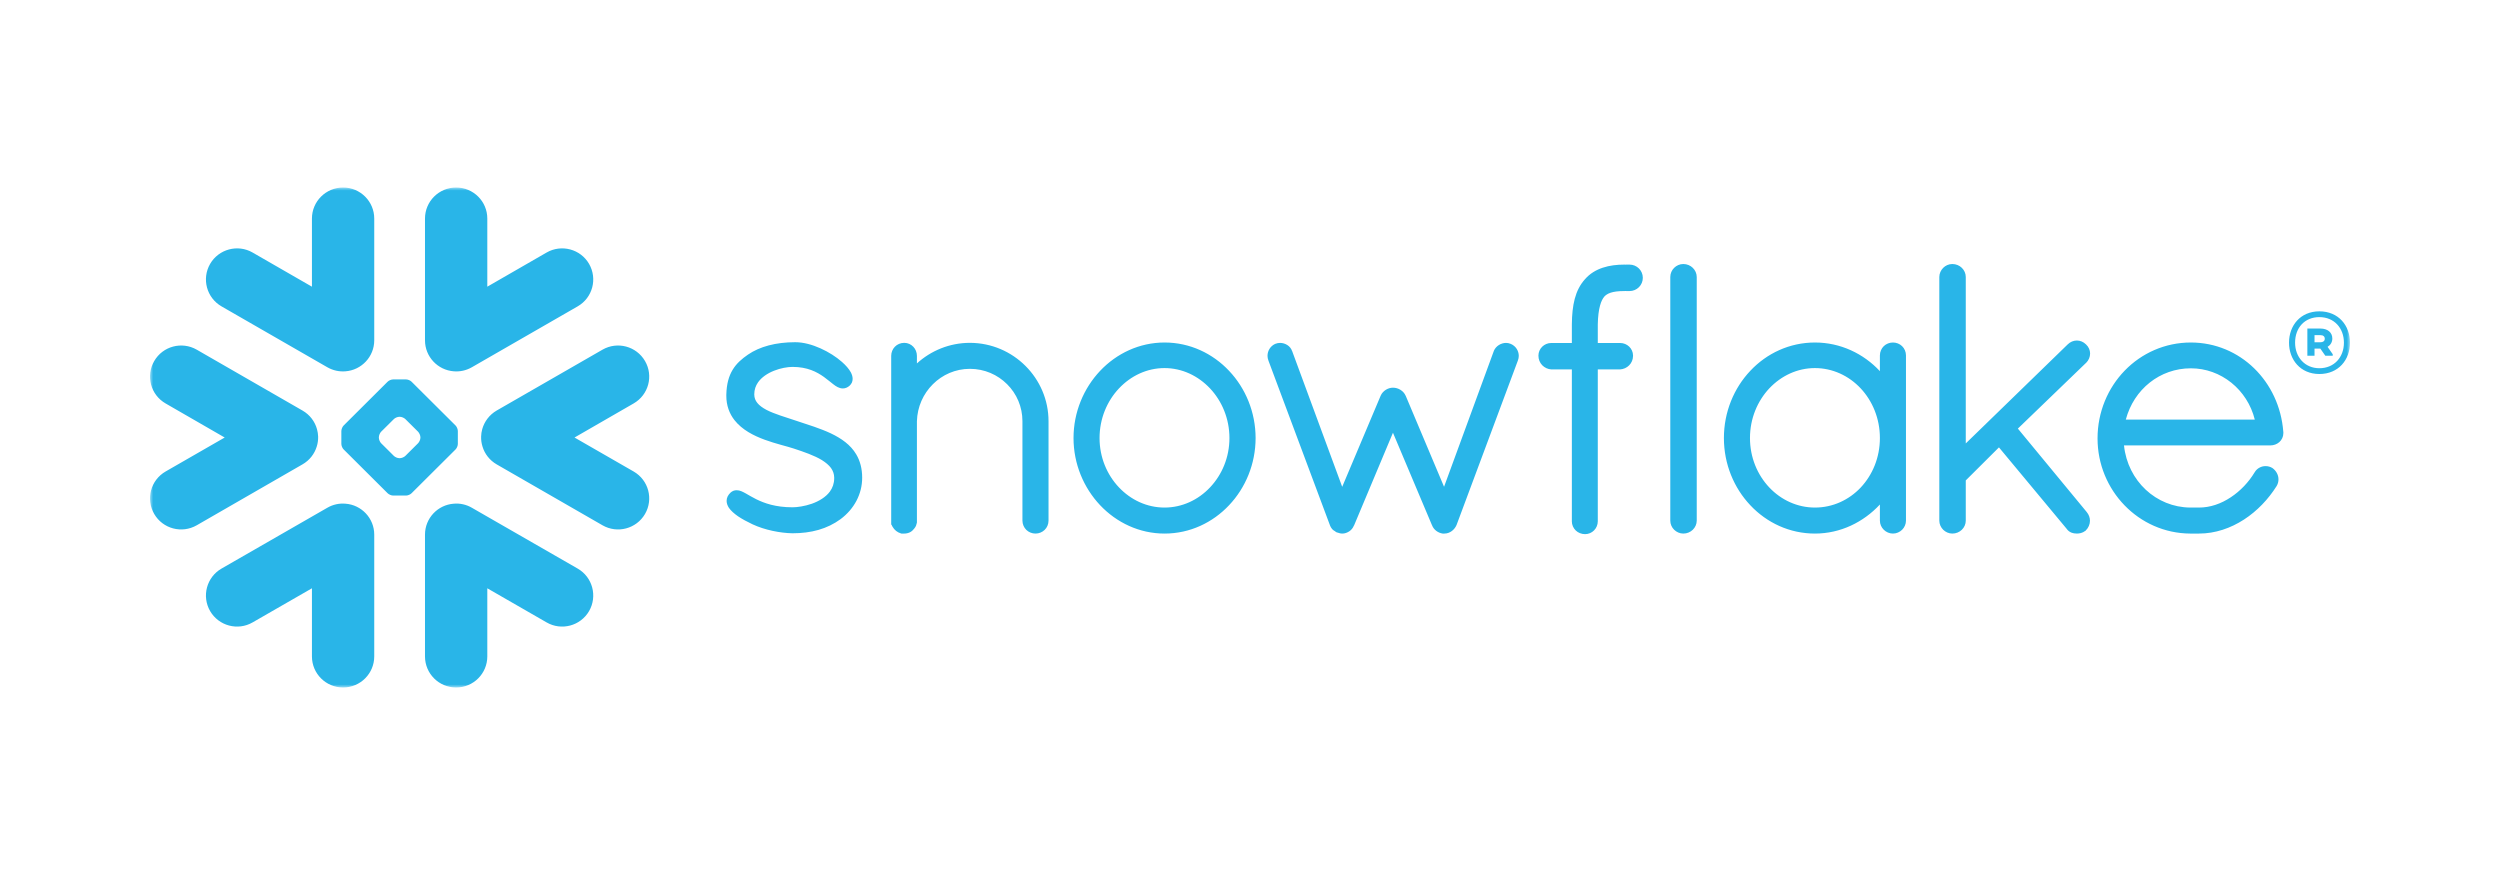 <?xml version="1.0" encoding="UTF-8"?>
<svg width="400px" height="140px" viewBox="0 0 400 140" version="1.1" xmlns="http://www.w3.org/2000/svg" xmlns:xlink="http://www.w3.org/1999/xlink">
    <title>Artboard</title>
    <defs>
        <polygon id="path-1" points="0 0 352 0 352 80 0 80"></polygon>
    </defs>
    <g id="Artboard" stroke="none" stroke-width="1" fill="none" fill-rule="evenodd">
        <g id="logo-blue" transform="translate(24, 30)">
            <mask id="mask-2" fill="white">
                <use xlink:href="#path-1"></use>
            </mask>
            <g id="path-1"></g>
            <path d="M217.742,25.033 L217.731,25.027 C217.731,25.027 217.726,25.023 217.719,25.023 C217.48,24.918 217.218,24.864 216.966,24.864 C216.558,24.867 216.167,24.989 215.825,25.201 C215.477,25.421 215.183,25.742 215.014,26.142 L215.014,26.152 L207.048,47.885 L200.909,33.318 L200.9,33.312 C200.727,32.904 200.418,32.59 200.067,32.371 C199.713,32.151 199.304,32.03 198.874,32.03 C198.457,32.03 198.067,32.161 197.723,32.374 C197.384,32.593 197.079,32.904 196.907,33.312 L196.903,33.318 L190.751,47.894 L182.743,26.171 L182.736,26.171 C182.597,25.751 182.312,25.424 181.974,25.208 C181.63,24.989 181.228,24.867 180.813,24.864 C180.549,24.864 180.281,24.918 180.028,25.023 L180.016,25.023 L180.007,25.033 C179.26,25.38 178.805,26.123 178.802,26.934 C178.802,27.189 178.853,27.442 178.951,27.694 L178.948,27.694 L188.799,54.062 L188.799,54.071 C188.876,54.268 188.984,54.462 189.144,54.653 C189.258,54.789 189.428,54.904 189.603,55 C189.635,55.031 189.686,55.075 189.762,55.123 C189.845,55.174 189.951,55.21 190.059,55.228 C190.234,55.286 190.467,55.371 190.779,55.371 C191.178,55.371 191.548,55.228 191.88,55.015 C192.19,54.809 192.467,54.5 192.619,54.1 L192.645,54.081 L198.874,39.237 L205.112,54.02 L205.118,54.02 C205.262,54.414 205.515,54.723 205.807,54.942 C206.117,55.174 206.464,55.317 206.831,55.371 L207.093,55.371 C207.342,55.371 207.584,55.324 207.787,55.244 C208.002,55.162 208.174,55.053 208.317,54.946 C208.652,54.691 208.91,54.341 209.07,53.953 L209.07,53.944 L218.858,27.694 C218.954,27.442 219.004,27.192 219.004,26.938 C219.002,26.133 218.526,25.367 217.742,25.033 L217.742,25.033 Z M172.71,40.086 C172.71,36.99 171.517,34.185 169.62,32.161 C167.712,30.132 165.129,28.892 162.323,28.892 C159.516,28.892 156.927,30.132 155.022,32.161 C153.121,34.185 151.928,36.99 151.928,40.086 C151.928,43.18 153.121,45.958 155.022,47.97 C156.927,49.989 159.516,51.21 162.323,51.21 C165.129,51.21 167.721,49.989 169.62,47.97 C171.517,45.958 172.71,43.18 172.71,40.086 L172.71,40.086 Z M172.655,29.337 C175.29,32.122 176.891,35.944 176.897,40.086 C176.891,44.229 175.29,48.046 172.655,50.832 C170.041,53.613 166.389,55.371 162.329,55.371 C158.3,55.371 154.643,53.613 152.018,50.832 C149.39,48.046 147.764,44.229 147.764,40.086 C147.764,35.944 149.39,32.122 152.018,29.337 C154.643,26.558 158.3,24.801 162.329,24.801 C166.389,24.801 170.041,26.558 172.655,29.337 L172.655,29.337 Z M131.18,24.855 C127.914,24.855 124.932,26.123 122.706,28.148 L122.706,26.938 C122.703,26.381 122.496,25.862 122.131,25.481 C121.778,25.106 121.254,24.855 120.681,24.855 C120.087,24.855 119.552,25.093 119.179,25.478 C118.812,25.856 118.592,26.381 118.592,26.938 L118.592,53.919 L118.678,54.004 L118.681,54.017 C118.704,54.107 118.761,54.205 118.821,54.3 C119.105,54.799 119.571,55.178 120.148,55.346 L120.231,55.371 L120.681,55.371 C120.981,55.371 121.283,55.308 121.571,55.174 C121.81,55.06 122.033,54.876 122.212,54.64 L122.218,54.643 C122.24,54.621 122.247,54.593 122.272,54.571 C122.282,54.567 122.291,54.558 122.298,54.548 C122.409,54.405 122.502,54.259 122.56,54.122 C122.62,53.96 122.658,53.807 122.687,53.69 L122.706,53.613 L122.706,37.412 C122.767,35.095 123.723,33 125.258,31.477 C126.782,29.955 128.87,29.013 131.18,29.013 C133.527,29.013 135.622,29.955 137.14,31.477 C138.665,32.994 139.59,35.086 139.59,37.39 L139.59,53.299 C139.59,53.88 139.838,54.418 140.215,54.786 C140.601,55.155 141.127,55.371 141.675,55.371 C142.233,55.371 142.757,55.155 143.139,54.786 C143.528,54.418 143.764,53.88 143.764,53.299 L143.764,37.39 C143.764,30.524 138.138,24.864 131.18,24.855 L131.18,24.855 Z M336.766,37.136 C335.58,32.338 331.354,28.921 326.532,28.93 C321.588,28.93 317.421,32.275 316.129,37.136 L336.766,37.136 Z M341.336,39.101 L341.336,39.307 C341.336,39.883 341.078,40.401 340.686,40.741 C340.296,41.084 339.79,41.263 339.244,41.269 L315.839,41.269 C316.435,46.962 320.995,51.166 326.439,51.21 L327.82,51.21 C329.622,51.216 331.376,50.596 332.92,49.569 C334.466,48.553 335.803,47.131 336.744,45.567 C336.938,45.233 337.216,44.979 337.518,44.823 C337.828,44.654 338.16,44.578 338.494,44.578 C338.864,44.578 339.231,44.673 339.553,44.867 L339.576,44.877 L339.601,44.896 C340.188,45.325 340.556,45.98 340.556,46.699 C340.556,47.065 340.46,47.437 340.258,47.773 L340.252,47.786 L340.246,47.792 C338.938,49.866 337.155,51.757 335.038,53.128 C332.916,54.501 330.458,55.371 327.82,55.371 L326.417,55.371 C322.31,55.343 318.597,53.613 315.921,50.848 C313.251,48.091 311.607,44.305 311.607,40.144 C311.607,35.912 313.265,32.072 315.957,29.293 C318.649,26.518 322.389,24.801 326.532,24.801 C330.487,24.801 334.039,26.368 336.67,28.934 C339.302,31.499 341.021,35.063 341.327,39.072 L341.336,39.101 Z M245.331,12.243 C244.761,12.243 244.237,12.482 243.862,12.857 C243.484,13.229 243.246,13.753 243.246,14.322 L243.246,53.299 C243.246,53.868 243.484,54.389 243.862,54.758 C244.237,55.126 244.761,55.371 245.331,55.371 C246.514,55.371 247.471,54.443 247.478,53.299 L247.478,14.322 C247.471,13.175 246.514,12.243 245.331,12.243 L245.331,12.243 Z M108.941,39.342 C107.257,38.551 105.347,37.966 103.44,37.336 C101.686,36.745 99.906,36.242 98.637,35.581 C97.999,35.241 97.502,34.882 97.18,34.478 C96.851,34.075 96.691,33.664 96.682,33.105 C96.685,32.338 96.908,31.722 97.285,31.175 C97.855,30.358 98.812,29.722 99.858,29.311 C100.892,28.899 102.011,28.705 102.811,28.705 C105.178,28.708 106.674,29.494 107.822,30.307 C108.389,30.718 108.868,31.133 109.321,31.477 C109.554,31.655 109.771,31.817 110.023,31.938 C110.261,32.055 110.542,32.151 110.849,32.151 C111.043,32.151 111.238,32.116 111.416,32.04 C111.604,31.964 111.767,31.855 111.923,31.722 C112.076,31.579 112.207,31.407 112.3,31.216 C112.383,31.019 112.421,30.816 112.421,30.616 C112.421,30.246 112.303,29.9 112.134,29.575 C111.818,29.003 111.333,28.457 110.715,27.91 C109.796,27.096 108.584,26.32 107.28,25.736 C105.972,25.151 104.569,24.753 103.232,24.753 C100.136,24.753 97.549,25.452 95.671,26.741 C94.692,27.414 93.831,28.152 93.222,29.169 C92.603,30.19 92.258,31.449 92.214,33.086 C92.211,33.159 92.211,33.232 92.211,33.305 C92.205,34.895 92.718,36.205 93.524,37.231 C94.749,38.777 96.567,39.701 98.35,40.357 C100.13,41.011 101.909,41.402 103.032,41.777 C104.613,42.302 106.294,42.871 107.519,43.624 C108.128,44.009 108.622,44.423 108.958,44.877 C109.283,45.345 109.467,45.827 109.474,46.438 L109.474,46.483 C109.471,47.366 109.21,48.06 108.779,48.654 C108.128,49.538 107.047,50.186 105.898,50.596 C104.754,50.997 103.564,51.166 102.799,51.166 C100.098,51.166 98.29,50.517 96.979,49.866 C96.322,49.538 95.789,49.213 95.307,48.94 C95.068,48.81 94.845,48.689 94.609,48.593 C94.379,48.498 94.134,48.437 93.857,48.437 C93.688,48.437 93.503,48.466 93.333,48.532 C93.161,48.606 93.005,48.708 92.874,48.831 C92.692,49.008 92.533,49.204 92.422,49.43 C92.313,49.656 92.258,49.894 92.258,50.142 C92.258,50.549 92.411,50.921 92.629,51.258 C92.97,51.744 93.471,52.18 94.095,52.615 C94.739,53.044 95.509,53.468 96.395,53.884 C98.36,54.809 100.879,55.292 102.793,55.324 L102.799,55.324 C105.775,55.324 108.345,54.64 110.51,53.051 L110.51,53.047 L110.513,53.047 C112.631,51.458 113.948,49.096 113.948,46.428 C113.948,44.963 113.604,43.72 113.001,42.703 C112.093,41.161 110.615,40.144 108.941,39.342 L108.941,39.342 Z M276.783,40.086 C276.783,36.961 275.6,34.16 273.709,32.139 C271.82,30.123 269.228,28.899 266.392,28.892 C263.58,28.892 260.997,30.123 259.089,32.139 C257.195,34.16 255.996,36.961 255.996,40.086 C255.996,43.208 257.195,45.991 259.089,47.996 C260.987,50.002 263.58,51.21 266.392,51.21 C269.234,51.21 271.827,50.002 273.715,48.003 C275.6,45.991 276.783,43.211 276.783,40.086 L276.783,40.086 Z M280.33,25.38 C280.716,25.751 280.955,26.289 280.955,26.87 L280.955,53.299 C280.955,53.868 280.71,54.389 280.343,54.758 C279.966,55.126 279.446,55.371 278.872,55.371 C278.299,55.371 277.772,55.126 277.402,54.758 C277.026,54.389 276.783,53.868 276.783,53.299 L276.783,50.72 C274.158,53.547 270.472,55.371 266.392,55.371 C262.333,55.371 258.678,53.633 256.059,50.848 C253.432,48.076 251.825,44.257 251.825,40.086 C251.825,35.916 253.432,32.093 256.059,29.319 C258.678,26.536 262.333,24.801 266.392,24.801 C270.469,24.801 274.158,26.572 276.783,29.385 L276.783,26.87 C276.783,26.289 277.023,25.751 277.408,25.38 C277.794,25.014 278.314,24.801 278.872,24.801 C279.424,24.801 279.951,25.014 280.33,25.38 L280.33,25.38 Z M309.776,28.06 C310.191,27.649 310.416,27.105 310.416,26.565 C310.416,26.034 310.191,25.503 309.772,25.118 L309.776,25.118 C309.772,25.106 309.763,25.106 309.763,25.106 C309.76,25.096 309.753,25.093 309.753,25.093 L309.747,25.093 C309.345,24.699 308.828,24.482 308.296,24.482 C307.757,24.482 307.231,24.706 306.829,25.106 L290.523,40.948 L290.523,14.322 C290.523,13.175 289.559,12.243 288.376,12.243 C287.805,12.243 287.283,12.482 286.909,12.857 C286.539,13.229 286.29,13.753 286.29,14.322 L286.29,53.299 C286.29,53.868 286.539,54.389 286.909,54.758 C287.283,55.126 287.805,55.371 288.376,55.371 C289.559,55.371 290.523,54.443 290.523,53.299 L290.523,46.867 L295.832,41.581 L306.657,54.599 C306.861,54.898 307.139,55.104 307.412,55.213 C307.725,55.331 308.029,55.371 308.299,55.371 C308.672,55.371 309.199,55.292 309.662,54.93 L309.687,54.914 L309.715,54.885 C310.148,54.459 310.394,53.893 310.394,53.315 C310.394,52.828 310.213,52.332 309.878,51.935 L309.878,51.929 L298.859,38.576 L309.766,28.06 L309.776,28.06 Z M236.727,12.336 L236.261,12.336 C236.2,12.336 236.14,12.342 236.076,12.344 C236.019,12.342 235.958,12.336 235.898,12.336 C234.695,12.336 233.528,12.472 232.437,12.834 C231.362,13.19 230.371,13.779 229.602,14.672 L229.599,14.669 L229.596,14.672 L229.596,14.675 C228.802,15.555 228.278,16.608 227.96,17.804 C227.641,19.005 227.51,20.359 227.497,21.898 L227.497,24.878 L224.202,24.878 C223.058,24.884 222.149,25.796 222.149,26.899 C222.143,27.494 222.375,28.041 222.752,28.435 C223.131,28.823 223.651,29.077 224.228,29.109 L227.497,29.109 L227.497,53.35 L227.494,53.407 C227.494,53.975 227.733,54.5 228.119,54.876 C228.501,55.244 229.038,55.463 229.622,55.463 C230.731,55.458 231.643,54.555 231.646,53.407 L231.646,29.109 L235.189,29.109 C235.761,29.077 236.287,28.838 236.664,28.454 C237.049,28.069 237.285,27.529 237.285,26.944 L237.285,26.865 C237.272,25.774 236.357,24.878 235.212,24.878 L231.646,24.878 L231.646,21.911 C231.669,20.598 231.806,19.616 232.004,18.901 C232.195,18.182 232.457,17.73 232.692,17.451 C232.922,17.203 233.222,16.996 233.71,16.83 C234.201,16.672 234.88,16.57 235.799,16.57 L235.907,16.57 C235.961,16.57 236.019,16.56 236.07,16.56 C236.134,16.56 236.194,16.57 236.261,16.57 L236.529,16.57 L236.727,16.57 C237.903,16.57 238.851,15.623 238.851,14.452 C238.851,13.283 237.903,12.336 236.727,12.336 L236.727,12.336 Z M26.675,41.462 C26.844,40.931 26.915,40.384 26.902,39.844 C26.883,39.453 26.832,39.062 26.72,38.671 C26.385,37.457 25.591,36.372 24.401,35.688 L7.479,25.948 C5.09,24.577 2.045,25.392 0.674,27.77 C-0.71,30.145 0.106,33.177 2.495,34.551 L11.951,40.003 L2.495,45.44 C0.106,46.816 -0.707,49.849 0.674,52.233 C2.045,54.605 5.09,55.416 7.479,54.045 L24.401,44.298 C25.543,43.643 26.318,42.616 26.675,41.462 L26.675,41.462 Z M31.268,50.59 C30.296,50.507 29.285,50.711 28.375,51.239 L11.441,60.973 C9.058,62.346 8.244,65.395 9.619,67.773 C11.001,70.145 14.043,70.962 16.422,69.582 L25.91,64.126 L25.91,75.028 C25.91,77.775 28.139,80 30.898,80 C33.643,80 35.879,77.775 35.879,75.028 L35.879,55.539 C35.879,52.923 33.845,50.774 31.268,50.59 L31.268,50.59 Z M48.611,29.41 C49.58,29.49 50.588,29.283 51.497,28.761 L68.429,19.018 C70.815,17.644 71.624,14.608 70.253,12.223 C68.878,9.85 65.833,9.035 63.45,10.408 L53.969,15.87 L53.969,4.965 C53.969,2.226 51.74,0 48.981,0 C46.222,0 43.999,2.226 43.999,4.965 L43.999,24.454 C43.999,27.067 46.028,29.22 48.611,29.41 L48.611,29.41 Z M11.441,19.018 L28.375,28.761 C29.285,29.283 30.296,29.49 31.268,29.41 C33.845,29.22 35.879,27.067 35.879,24.454 L35.879,4.965 C35.879,2.226 33.643,0 30.898,0 C28.139,0 25.91,2.226 25.91,4.965 L25.91,15.87 L16.422,10.408 C14.043,9.035 11.001,9.85 9.619,12.223 C8.244,14.608 9.058,17.644 11.441,19.018 L11.441,19.018 Z M43.266,39.962 C43.266,39.679 43.094,39.284 42.893,39.075 L40.855,37.053 C40.654,36.853 40.258,36.687 39.974,36.687 L39.895,36.687 C39.611,36.687 39.216,36.853 39.018,37.053 L36.98,39.075 C36.775,39.284 36.619,39.679 36.619,39.962 L36.619,40.041 C36.619,40.321 36.775,40.712 36.98,40.916 L39.018,42.944 C39.219,43.144 39.611,43.309 39.895,43.309 L39.974,43.309 C40.258,43.309 40.654,43.144 40.855,42.944 L42.893,40.916 C43.094,40.712 43.266,40.321 43.266,40.041 L43.266,39.962 Z M48.892,41.907 L41.853,48.915 C41.652,49.121 41.263,49.289 40.97,49.289 L40.459,49.289 L39.419,49.289 L38.9,49.289 C38.616,49.289 38.22,49.121 38.016,48.915 L30.981,41.907 C30.78,41.71 30.617,41.313 30.617,41.033 L30.617,40.515 L30.617,39.478 L30.617,38.967 C30.617,38.681 30.78,38.283 30.981,38.083 L38.016,31.076 C38.22,30.869 38.616,30.707 38.9,30.707 L39.419,30.707 L40.459,30.707 L40.97,30.707 C41.257,30.707 41.652,30.869 41.853,31.076 L48.892,38.083 C49.092,38.283 49.255,38.681 49.255,38.967 L49.255,39.478 L49.255,40.515 L49.255,41.033 C49.255,41.313 49.092,41.71 48.892,41.907 L48.892,41.907 Z M68.429,60.973 L51.497,51.239 C50.588,50.711 49.58,50.507 48.611,50.59 C46.028,50.774 43.999,52.923 43.999,55.539 L43.999,75.028 C43.999,77.775 46.222,80 48.981,80 C51.74,80 53.969,77.775 53.969,75.028 L53.969,64.126 L63.45,69.582 C65.832,70.962 68.878,70.145 70.253,67.773 C71.624,65.395 70.815,62.346 68.429,60.973 L68.429,60.973 Z M77.381,34.551 L67.924,40.003 L77.381,45.44 C79.769,46.816 80.586,49.849 79.205,52.233 C77.827,54.605 74.779,55.416 72.399,54.045 L55.464,44.298 C54.335,43.643 53.551,42.616 53.203,41.462 C53.037,40.931 52.961,40.384 52.98,39.844 C52.99,39.453 53.047,39.062 53.155,38.671 C53.494,37.457 54.288,36.373 55.464,35.688 L72.399,25.948 C74.779,24.577 77.827,25.392 79.205,27.77 C80.586,30.145 79.769,33.177 77.381,34.551 L77.381,34.551 Z M352,24.828 C352,27.561 350.165,29.842 347.1,29.842 C344.056,29.842 342.243,27.539 342.243,24.828 C342.243,22.095 344.056,19.814 347.1,19.814 C350.165,19.814 352,22.095 352,24.828 L352,24.828 Z M351.028,24.828 C351.028,22.504 349.474,20.739 347.1,20.739 C344.768,20.739 343.214,22.418 343.214,24.828 C343.214,27.13 344.768,28.916 347.1,28.916 C349.474,28.916 351.028,27.152 351.028,24.828 L351.028,24.828 Z M345.178,22.568 L347.272,22.568 C348.416,22.568 349.171,23.192 349.171,24.16 C349.171,24.763 348.87,25.215 348.416,25.495 L349.237,26.678 L349.237,26.915 L348.049,26.915 L347.251,25.774 L346.323,25.774 L346.323,26.915 L345.178,26.915 L345.178,22.568 Z M347.251,23.623 L346.323,23.623 L346.323,24.763 L347.251,24.763 C347.682,24.763 347.963,24.569 347.963,24.204 C347.963,23.816 347.704,23.623 347.251,23.623 L347.251,23.623 Z" id="Fill-1" fill="#29B5E8" fill-rule="nonzero" mask="url(#mask-2)"></path>
        </g>
    </g>
</svg>